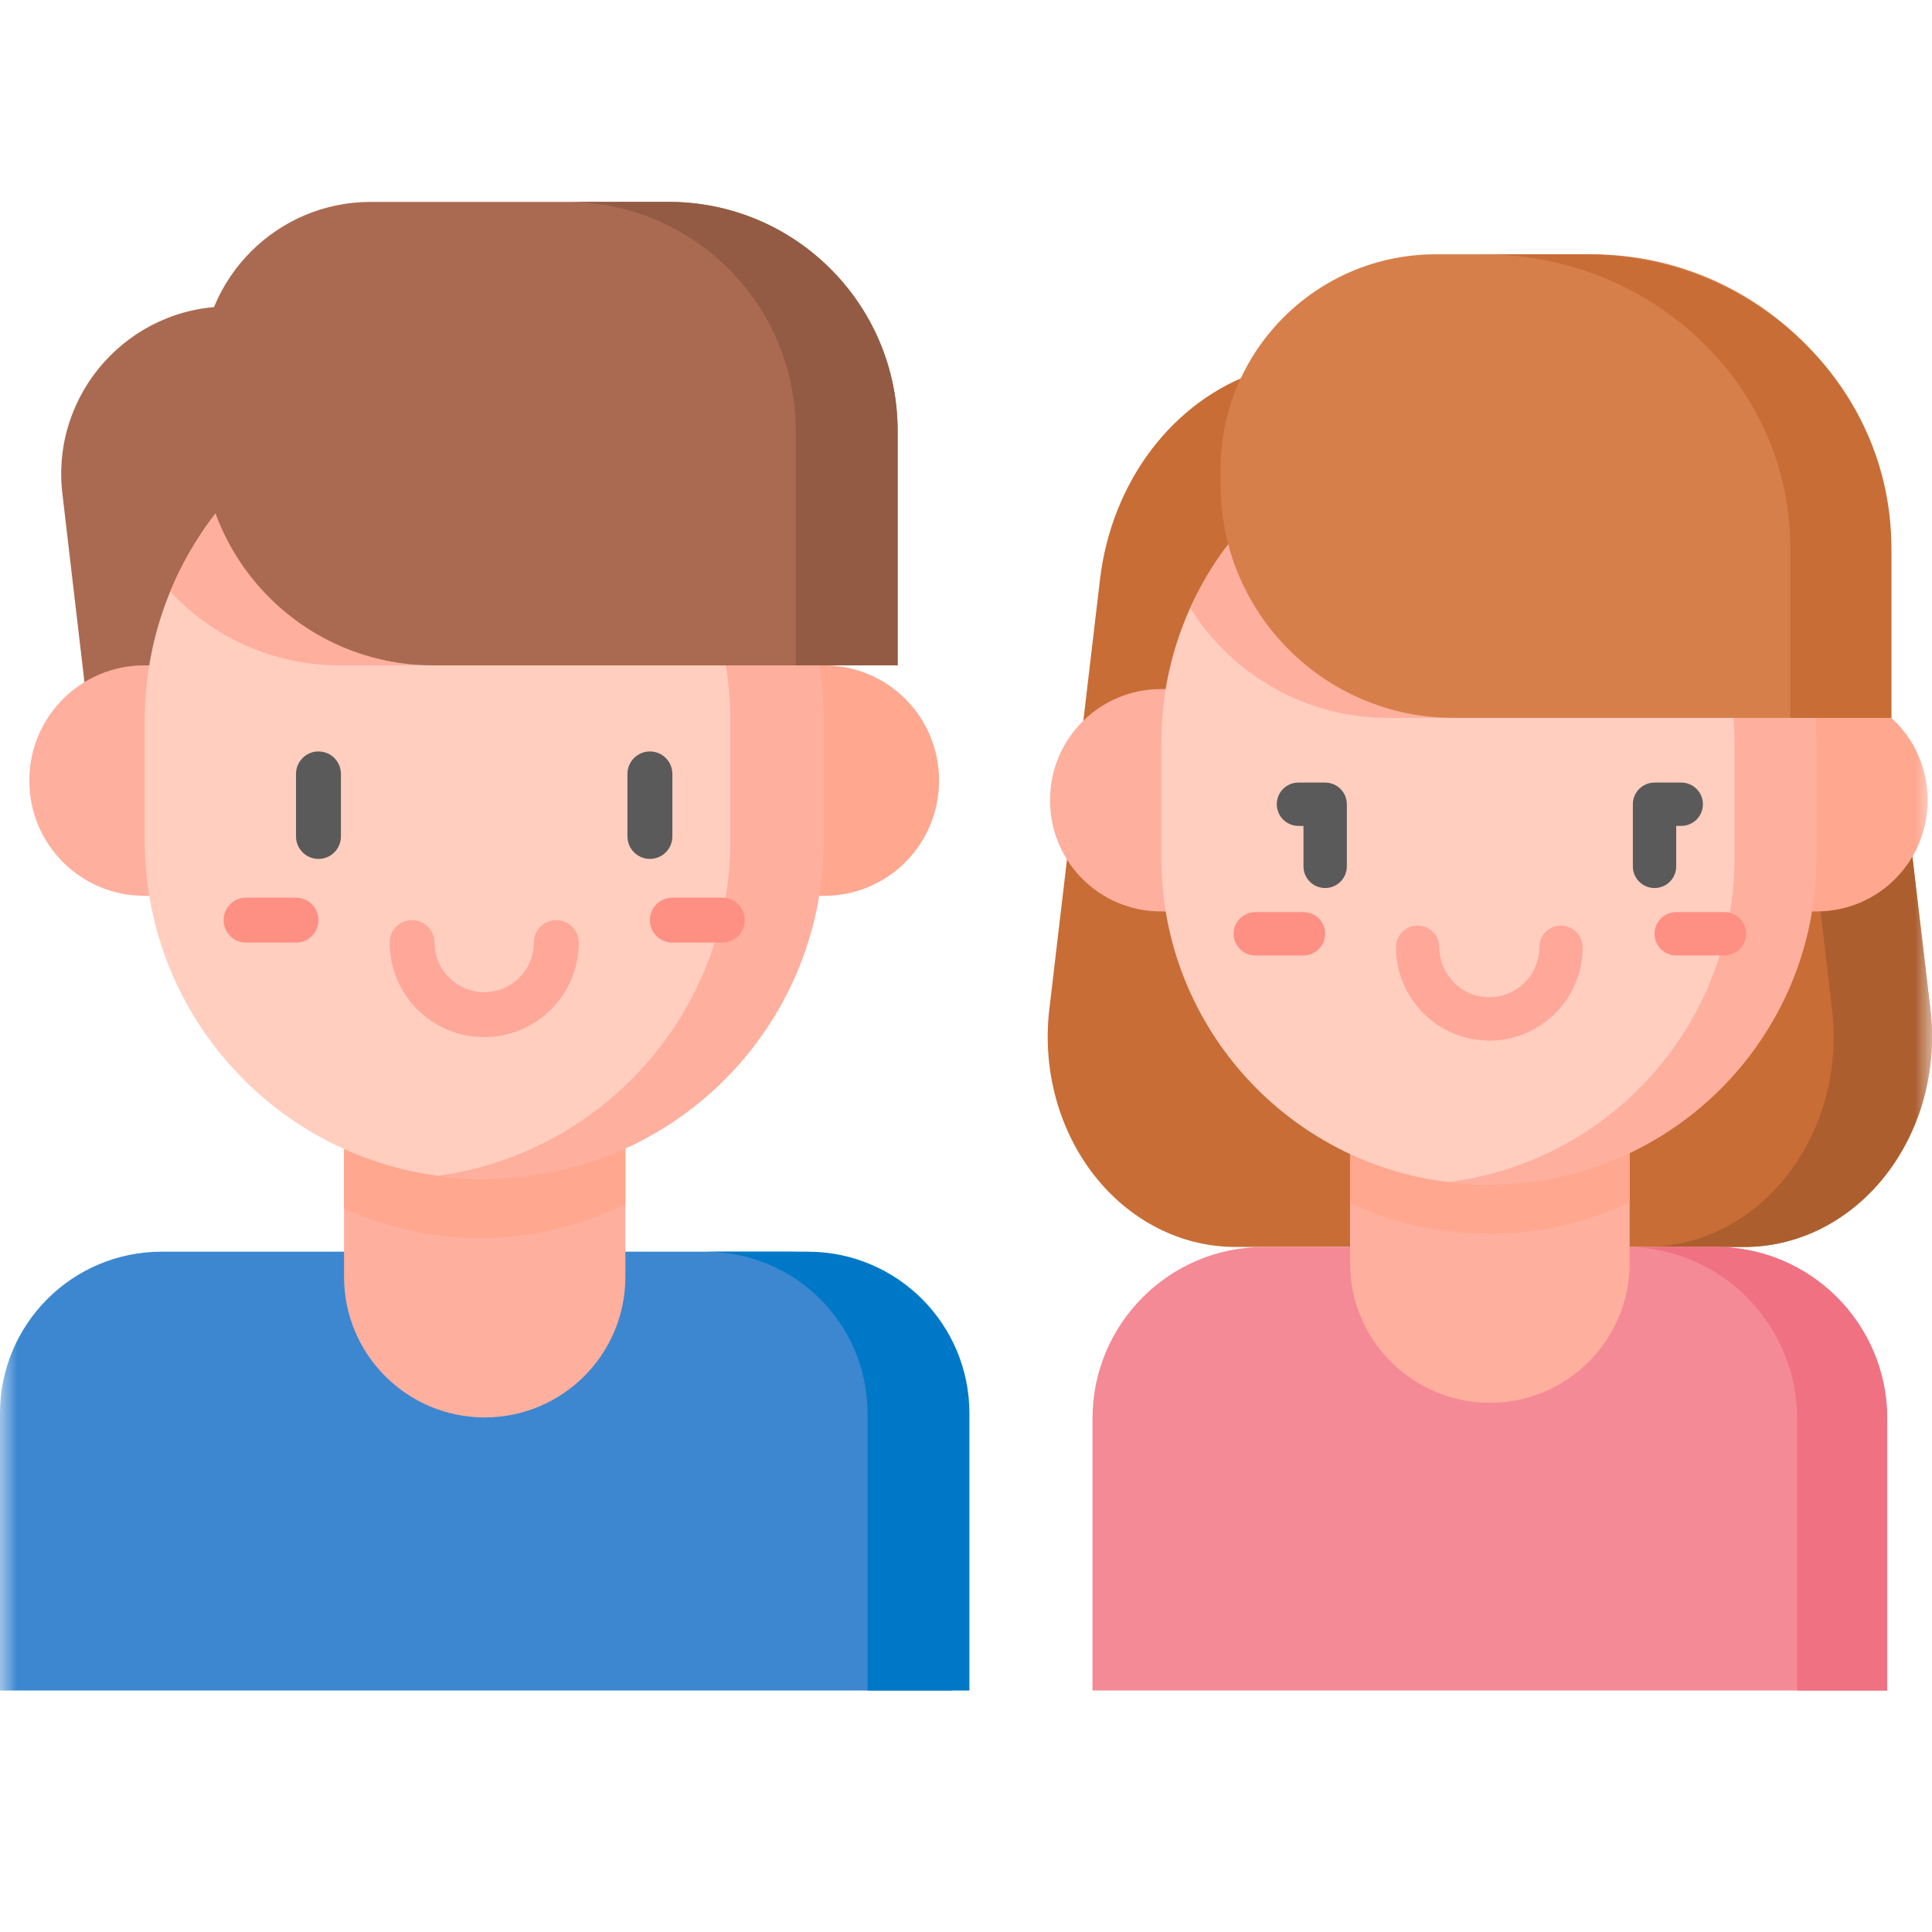 <svg width="56" height="56" viewBox="0 0 56 56" fill="none" xmlns="http://www.w3.org/2000/svg">
<mask id="mask0_194_1653" style="mask-type:luminance" maskUnits="userSpaceOnUse" x="0" y="0" width="56" height="56">
<path d="M0 3.8147e-06H56V56H0V3.8147e-06Z" fill="white"/>
</mask>
<g mask="url(#mask0_194_1653)">
<path d="M54.449 34.312C55.617 32.975 56.172 31.11 55.953 29.255L55.223 23.067C54.435 16.382 49.755 10.725 43.184 8.516L36.456 10.778C34.008 11.601 32.219 13.956 31.884 16.794L30.415 29.255C30.196 31.11 30.751 32.975 31.919 34.312C32.942 35.483 34.343 36.143 35.805 36.143H50.563C52.026 36.143 53.426 35.483 54.449 34.312Z" fill="#C86D36"/>
<path d="M55.953 29.255L55.223 23.067C54.435 16.382 49.755 10.725 43.184 8.516L41.672 9.024C47.535 11.514 51.64 16.845 52.374 23.067L53.104 29.255C53.323 31.11 52.768 32.975 51.6 34.312C50.577 35.483 49.176 36.143 47.714 36.143H50.563C52.026 36.143 53.426 35.483 54.449 34.312C55.617 32.975 56.172 31.11 55.953 29.255Z" fill="#AC5E2E"/>
<path d="M36.642 36.143C33.894 36.143 31.666 38.371 31.666 41.119V49H54.702V41.119C54.702 38.371 52.474 36.143 49.725 36.143H36.642Z" fill="#F58A97"/>
<path d="M49.725 36.143H47.114C49.862 36.143 52.09 38.371 52.09 41.119V49H54.701V41.119C54.701 38.371 52.474 36.143 49.725 36.143Z" fill="#F07181"/>
<path d="M43.184 40.66C40.946 40.66 39.132 38.846 39.132 36.608V26.856H47.236V36.608C47.236 38.846 45.422 40.66 43.184 40.66Z" fill="#FFAF9E"/>
<path d="M39.132 34.874C40.013 35.285 40.968 35.564 41.972 35.686C41.971 35.686 41.97 35.686 41.969 35.686C43.857 35.917 45.663 35.591 47.236 34.845V26.856H39.132V34.874Z" fill="#FFA78F"/>
<path d="M48.046 19.973H52.661C54.435 19.973 55.873 21.411 55.873 23.186V23.206C55.873 24.98 54.435 26.418 52.661 26.418H48.046V19.973Z" fill="#FFA78F"/>
<path d="M38.263 26.418H33.648C31.874 26.418 30.436 24.98 30.436 23.206V23.186C30.436 21.412 31.874 19.973 33.648 19.973H38.263V26.418Z" fill="#FFAF9E"/>
<path d="M43.037 12.057C37.852 12.103 33.662 16.321 33.662 21.517V24.871C33.662 30.067 37.852 34.285 43.037 34.331C48.222 34.285 52.412 30.067 52.412 24.871V21.517C52.412 16.321 48.222 12.103 43.037 12.057Z" fill="#FFCEBF"/>
<path d="M43.169 30.162C41.677 30.162 40.464 28.948 40.464 27.456C40.464 27.11 40.745 26.828 41.092 26.828C41.439 26.828 41.72 27.11 41.72 27.456C41.72 28.255 42.37 28.905 43.169 28.905C43.968 28.905 44.618 28.255 44.618 27.456C44.618 27.11 44.899 26.828 45.246 26.828C45.593 26.828 45.874 27.11 45.874 27.456C45.874 28.948 44.661 30.162 43.169 30.162Z" fill="#FFA799"/>
<path d="M37.782 26.438H36.385C36.038 26.438 35.757 26.719 35.757 27.066C35.757 27.413 36.038 27.694 36.385 27.694H37.782C38.129 27.694 38.41 27.413 38.41 27.066C38.41 26.719 38.129 26.438 37.782 26.438Z" fill="#FE8F83"/>
<path d="M47.958 25.74C47.611 25.74 47.329 25.459 47.329 25.112V23.311C47.329 22.964 47.611 22.683 47.958 22.683H48.732C49.079 22.683 49.36 22.964 49.36 23.311C49.36 23.658 49.079 23.939 48.732 23.939H48.586V25.112C48.586 25.459 48.304 25.74 47.958 25.74Z" fill="#5A5A5A"/>
<path d="M38.41 25.74C38.063 25.74 37.782 25.459 37.782 25.112V23.939H37.636C37.289 23.939 37.008 23.658 37.008 23.311C37.008 22.964 37.289 22.683 37.636 22.683H38.41C38.757 22.683 39.039 22.964 39.039 23.311V25.112C39.039 25.459 38.757 25.74 38.41 25.74Z" fill="#5A5A5A"/>
<path d="M43.188 12.056H43.123C42.732 12.056 42.347 12.08 41.968 12.126C46.649 12.696 50.275 16.683 50.275 21.517V24.871C50.275 29.705 46.649 33.692 41.968 34.262C42.347 34.308 42.732 34.332 43.123 34.332H43.188C48.413 34.332 52.649 30.096 52.649 24.871V21.517C52.649 16.292 48.413 12.056 43.188 12.056Z" fill="#FFAF9E"/>
<path d="M49.983 26.438H48.586C48.239 26.438 47.958 26.719 47.958 27.066C47.958 27.413 48.239 27.694 48.586 27.694H49.983C50.33 27.694 50.611 27.413 50.611 27.066C50.611 26.719 50.33 26.438 49.983 26.438Z" fill="#FE8F83"/>
<path d="M40.234 20.808H42.133L46.226 14.323L41.368 12.22C38.299 12.796 35.752 14.853 34.499 17.621C35.692 19.534 37.814 20.808 40.234 20.808Z" fill="#FFAF9E"/>
<path d="M54.821 20.808H42.133C38.403 20.808 35.379 17.784 35.379 14.054V13.608C35.379 10.164 38.172 7.371 41.616 7.371H46.124C50.927 7.371 54.821 11.265 54.821 16.068V20.808Z" fill="#D77F4A"/>
<path d="M45.919 7.371H42.99C47.906 7.371 51.892 11.175 51.892 15.867V20.808H54.821V15.867C54.821 11.175 50.835 7.371 45.919 7.371Z" fill="#C86D36"/>
<path d="M22.922 36.281H6.07H5.578H4.685C2.097 36.281 0 38.379 0 40.966V49H27.607V40.966C27.607 38.379 25.51 36.281 22.922 36.281Z" fill="#3C87D0"/>
<path d="M23.415 36.281H20.461C23.049 36.281 25.146 38.379 25.146 40.966V49H28.099V40.966C28.099 38.379 26.002 36.281 23.415 36.281Z" fill="#0078C8"/>
<path d="M14.05 41.085C11.797 41.085 9.972 39.26 9.972 37.008V27.195H18.127V37.008C18.127 39.26 16.302 41.085 14.05 41.085Z" fill="#FFAF9E"/>
<path d="M9.972 35.026C11.176 35.57 12.509 35.878 13.913 35.89C15.424 35.877 16.853 35.522 18.127 34.898V27.687H9.972V35.026Z" fill="#FFA78F"/>
<path d="M19.105 19.286H23.888C25.727 19.286 27.218 20.776 27.218 22.616V22.636C27.218 24.475 25.727 25.966 23.888 25.966H19.105V19.286Z" fill="#FFA78F"/>
<path d="M14.868 8.882H6.635C3.727 8.882 1.469 11.419 1.808 14.308L2.865 23.338H14.868V8.882Z" fill="#AA6A51"/>
<path d="M8.965 25.966H4.181C2.342 25.966 0.851 24.475 0.851 22.636V22.616C0.851 20.776 2.342 19.286 4.181 19.286H8.965V25.966Z" fill="#FFAF9E"/>
<path d="M13.913 11.081C8.538 11.129 4.196 15.5 4.196 20.886V24.362C4.196 29.748 8.538 34.119 13.913 34.168C19.288 34.119 23.63 29.748 23.63 24.362V20.886C23.63 15.5 19.288 11.129 13.913 11.081Z" fill="#FFCEBF"/>
<path d="M14.035 30.062C12.523 30.062 11.293 28.832 11.293 27.321C11.293 26.961 11.585 26.67 11.945 26.67C12.304 26.67 12.596 26.961 12.596 27.321C12.596 28.114 13.241 28.76 14.035 28.76C14.828 28.76 15.474 28.114 15.474 27.321C15.474 26.961 15.765 26.67 16.125 26.67C16.484 26.67 16.776 26.961 16.776 27.321C16.776 28.832 15.546 30.062 14.035 30.062Z" fill="#FFA799"/>
<path d="M9.231 24.896C8.871 24.896 8.58 24.604 8.58 24.245V22.433C8.58 22.073 8.871 21.781 9.231 21.781C9.591 21.781 9.882 22.073 9.882 22.433V24.245C9.882 24.604 9.591 24.896 9.231 24.896Z" fill="#5A5A5A"/>
<path d="M18.838 24.896C18.479 24.896 18.187 24.604 18.187 24.245V22.433C18.187 22.073 18.479 21.781 18.838 21.781C19.198 21.781 19.489 22.073 19.489 22.433V24.245C19.489 24.604 19.198 24.896 18.838 24.896Z" fill="#5A5A5A"/>
<path d="M8.58 26.019H7.132C6.772 26.019 6.481 26.31 6.481 26.67C6.481 27.029 6.772 27.321 7.132 27.321H8.58C8.939 27.321 9.231 27.029 9.231 26.67C9.231 26.31 8.939 26.019 8.58 26.019Z" fill="#FE8F83"/>
<path d="M14.069 11.079H14.002C13.555 11.079 13.114 11.11 12.682 11.168C17.474 11.813 21.169 15.918 21.169 20.886V24.362C21.169 29.33 17.474 33.435 12.682 34.08C13.114 34.138 13.555 34.169 14.002 34.169H14.069C19.485 34.169 23.876 29.778 23.876 24.362V20.886C23.876 15.47 19.485 11.079 14.069 11.079Z" fill="#FFAF9E"/>
<path d="M20.937 26.019H19.489C19.13 26.019 18.838 26.31 18.838 26.67C18.838 27.029 19.13 27.321 19.489 27.321H20.937C21.297 27.321 21.588 27.029 21.588 26.67C21.588 26.31 21.297 26.019 20.937 26.019Z" fill="#FE8F83"/>
<path d="M9.848 19.286H12.198V11.248C8.901 11.861 6.183 14.123 4.935 17.147C6.161 18.462 7.908 19.286 9.848 19.286Z" fill="#FFAF9E"/>
<path d="M26.018 19.286H12.555C8.845 19.286 5.838 16.278 5.838 12.569V10.761C5.838 8.05 8.036 5.852 10.747 5.852H19.383C23.047 5.852 26.018 8.823 26.018 12.488V19.286Z" fill="#AA6A51"/>
<path d="M19.383 5.852H16.429C20.094 5.852 23.065 8.823 23.065 12.488V19.286H26.018V12.488C26.018 8.823 23.047 5.852 19.383 5.852Z" fill="#935B44"/>
</g>
</svg>
